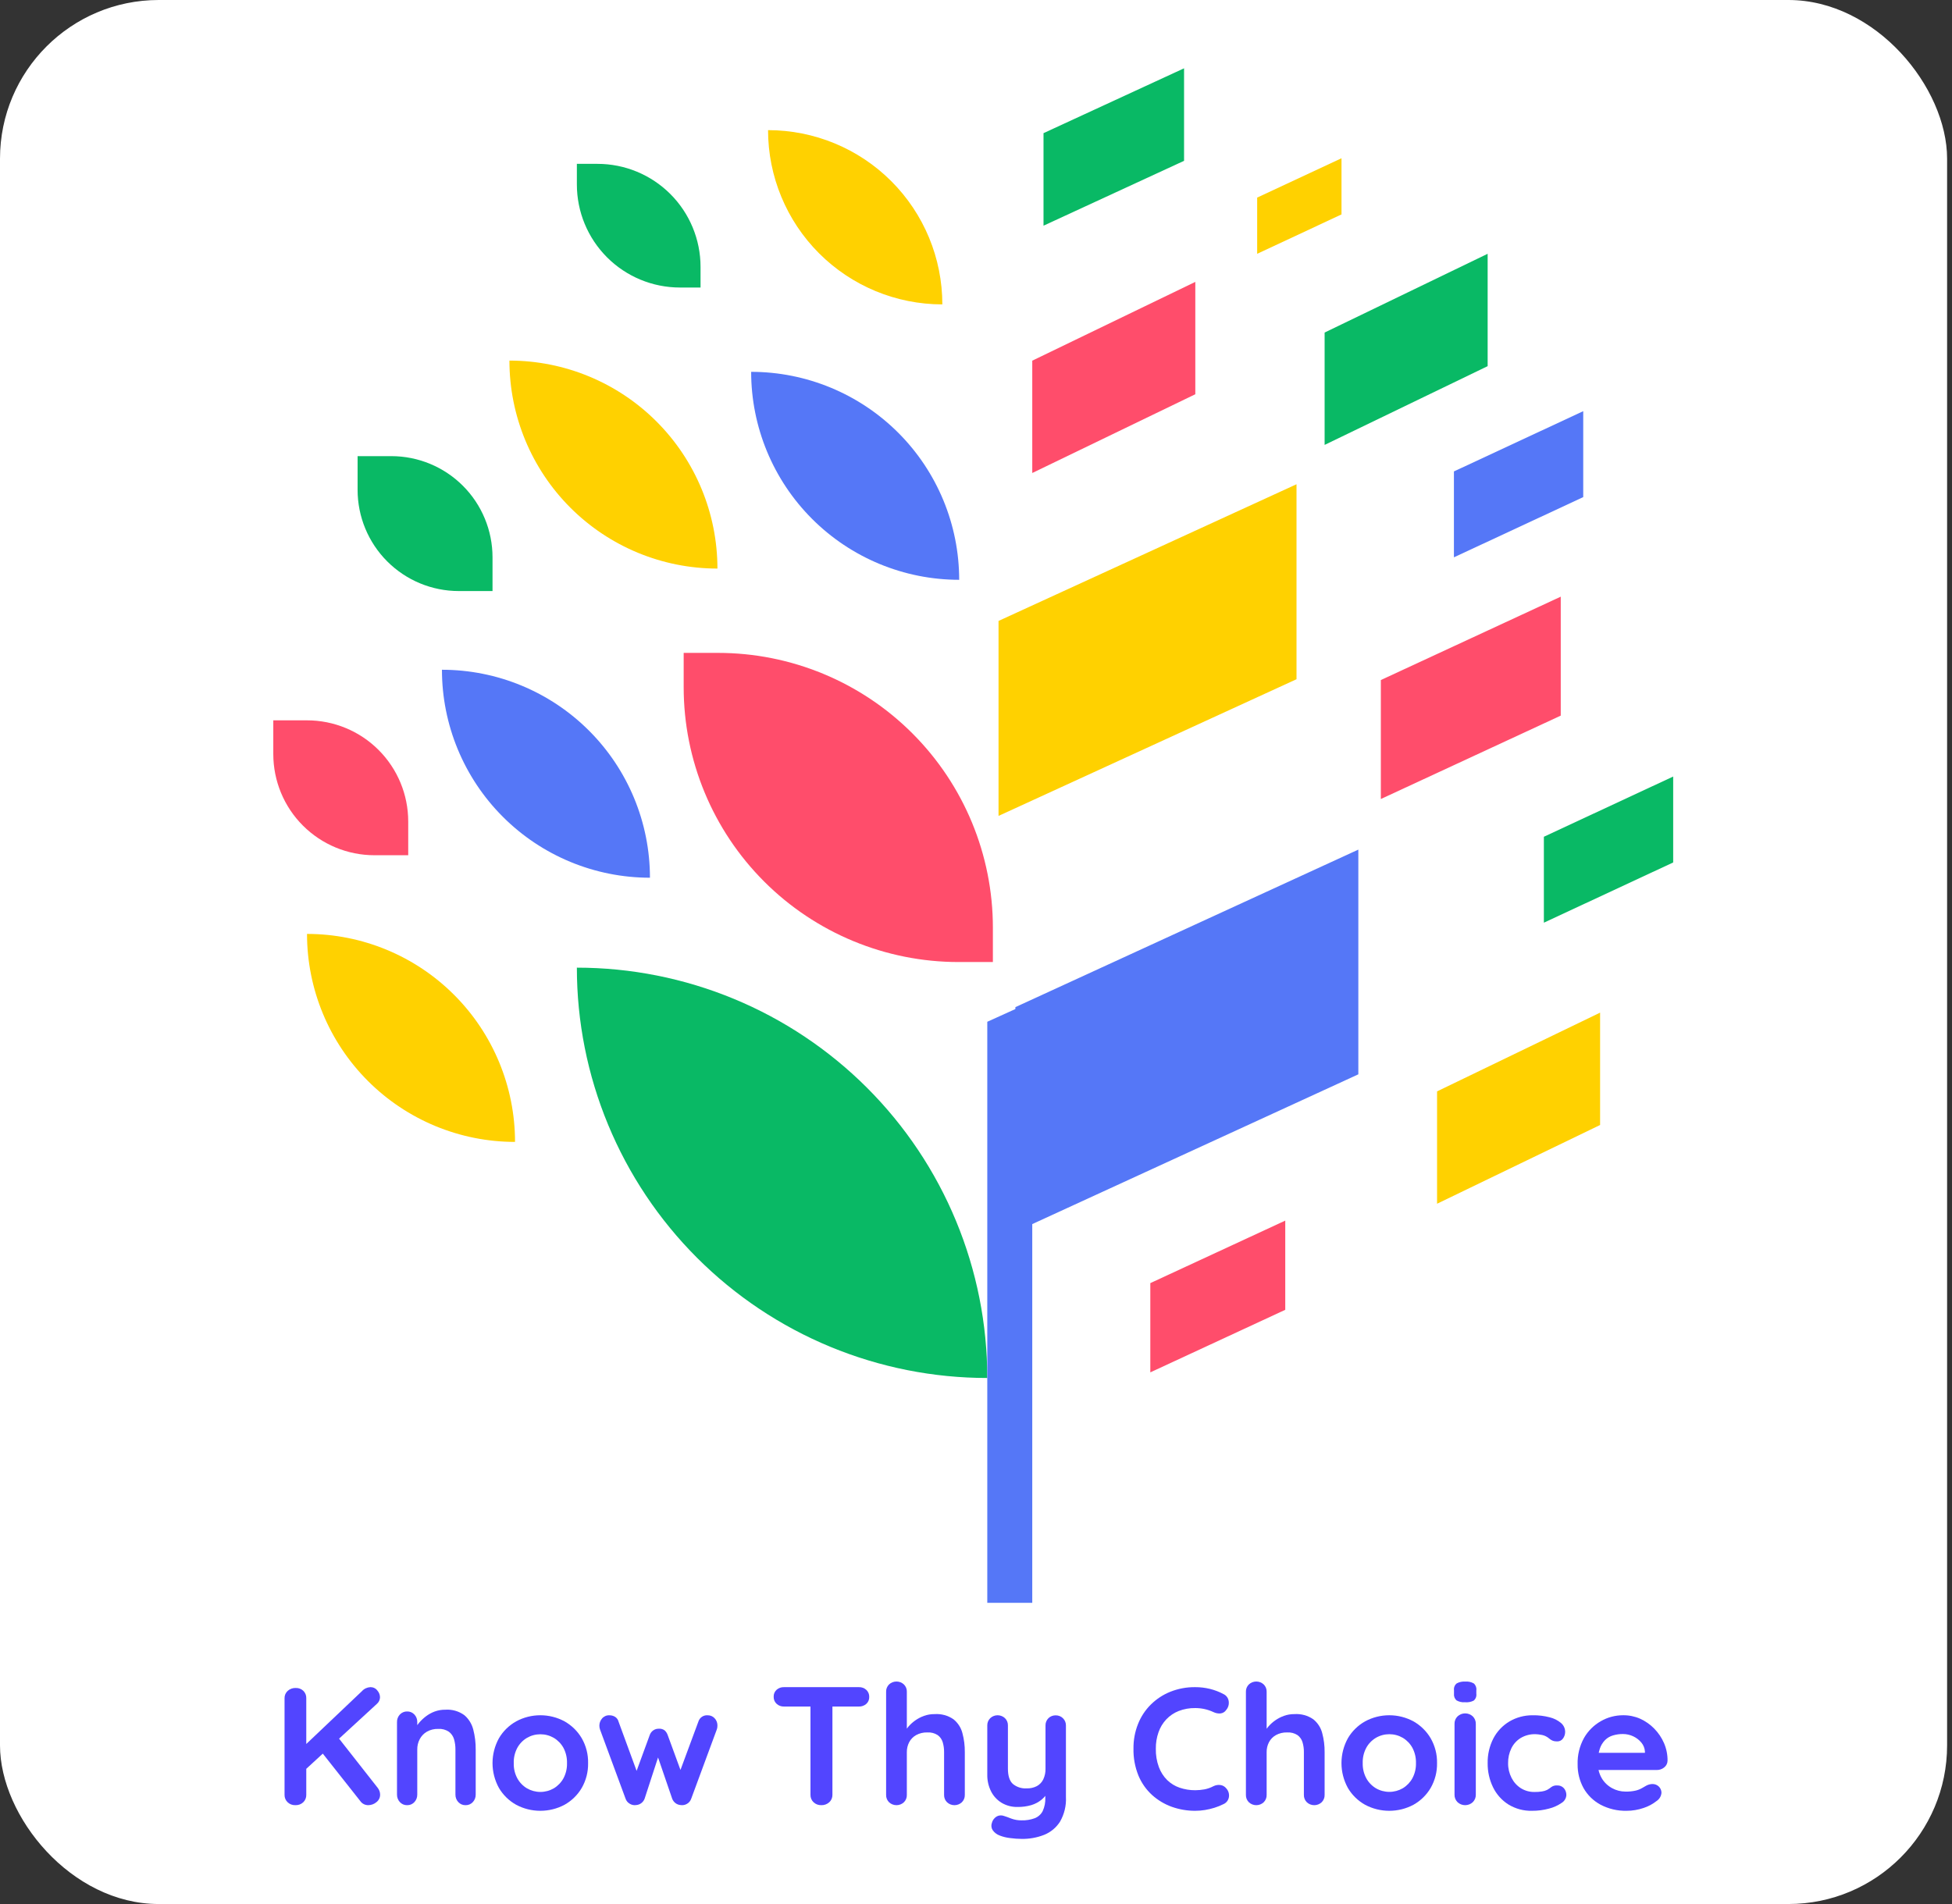 <svg width="123" height="120" viewBox="0 0 123 120" fill="none" xmlns="http://www.w3.org/2000/svg">
<rect x="0" y="0" width="123" height="120" fill="#333333" stroke="none"/>
<rect width="122.691" height="120" rx="10" fill="white"/>
<path d="M43.08 41.148H45.245C49.838 41.148 54.244 42.972 57.492 46.221C60.74 49.469 62.564 53.874 62.564 58.467V60.632H60.399C55.806 60.632 51.401 58.808 48.153 55.56C44.904 52.312 43.08 47.906 43.08 43.313V41.148Z" fill="#FF4D6B"/>
<path d="M47.332 23.435C50.808 23.435 54.142 24.816 56.601 27.274C59.059 29.732 60.44 33.066 60.44 36.542C56.963 36.542 53.629 35.161 51.171 32.703C48.713 30.245 47.332 26.911 47.332 23.435Z" fill="#5577F7"/>
<path d="M27.848 42.211C31.324 42.211 34.658 43.592 37.116 46.05C39.574 48.508 40.955 51.842 40.955 55.318C37.479 55.318 34.145 53.937 31.687 51.479C29.229 49.021 27.848 45.687 27.848 42.211Z" fill="#5577F7"/>
<path d="M32.1 22.726C35.576 22.726 38.91 24.107 41.368 26.565C43.826 29.023 45.207 32.357 45.207 35.834C41.731 35.834 38.397 34.453 35.939 31.995C33.48 29.536 32.1 26.202 32.1 22.726Z" fill="#FFD100"/>
<path d="M22.533 28.748H24.659C26.35 28.748 27.972 29.42 29.168 30.616C30.364 31.812 31.035 33.434 31.035 35.125V37.251H28.91C27.219 37.251 25.597 36.579 24.401 35.383C23.205 34.187 22.533 32.565 22.533 30.874V28.748Z" fill="#09B965"/>
<path d="M17.221 45.399H19.346C21.038 45.399 22.659 46.07 23.855 47.266C25.051 48.462 25.723 50.084 25.723 51.775V53.901H23.597C21.906 53.901 20.284 53.229 19.088 52.033C17.892 50.838 17.221 49.215 17.221 47.524V45.399Z" fill="#FF4D6B"/>
<path d="M36.35 10.327H37.648C39.371 10.327 41.023 11.011 42.241 12.229C43.459 13.447 44.143 15.099 44.143 16.822V18.121H42.844C41.122 18.121 39.47 17.437 38.252 16.219C37.034 15.001 36.35 13.349 36.35 11.626V10.327Z" fill="#09B965"/>
<path d="M19.346 58.86C22.822 58.86 26.156 60.241 28.614 62.7C31.072 65.158 32.453 68.491 32.453 71.968C28.977 71.968 25.643 70.587 23.185 68.129C20.727 65.671 19.346 62.337 19.346 58.86Z" fill="#FFD100"/>
<path d="M48.397 8.202C51.309 8.202 54.102 9.359 56.162 11.418C58.222 13.478 59.379 16.271 59.379 19.184C56.466 19.184 53.673 18.027 51.613 15.967C49.554 13.908 48.397 11.114 48.397 8.202Z" fill="#FFD100"/>
<path d="M36.35 60.986C39.746 60.986 43.109 61.655 46.246 62.954C49.384 64.254 52.235 66.159 54.637 68.56C57.038 70.962 58.943 73.812 60.242 76.95C61.542 80.088 62.211 83.451 62.211 86.847C58.814 86.847 55.452 86.178 52.313 84.879C49.176 83.58 46.325 81.675 43.923 79.273C41.522 76.872 39.617 74.021 38.318 70.883C37.018 67.745 36.349 64.382 36.35 60.986Z" fill="#09B965"/>
<path d="M85.592 67.709L63.982 77.636V63.474L85.592 53.546V67.709Z" fill="#5577F7"/>
<path d="M81.696 42.808L62.92 51.422V39.134L81.696 30.52V42.808Z" fill="#FFD100"/>
<path d="M75.319 24.847L65.045 29.811V22.731L75.319 17.766V24.847Z" fill="#FF4D6B"/>
<path d="M98.346 45.102L87.01 50.358V42.86L98.346 37.605V45.102Z" fill="#FF4D6B"/>
<path d="M100.826 70.902L90.553 75.865V68.784L100.826 63.821V70.902Z" fill="#FFD100"/>
<path d="M80.987 82.55L72.484 86.493V80.868L80.987 76.928V82.55Z" fill="#FF4D6B"/>
<path d="M93.74 23.077L83.467 28.04V20.959L93.74 15.995V23.077Z" fill="#09B965"/>
<path d="M74.61 10.136L65.754 14.224V8.392L74.61 4.305V10.136Z" fill="#09B965"/>
<path d="M84.531 13.514L79.217 15.995V12.454L84.531 9.973V13.514Z" fill="#FFD100"/>
<path d="M99.763 31.33L91.615 35.125V29.711L99.763 25.914V31.33Z" fill="#5577F7"/>
<path d="M105.431 54.356L97.283 58.152V52.736L105.431 48.941V54.356Z" fill="#09B965"/>
<path d="M62.211 101.017V64.397L65.045 63.112V101.017" fill="#5577F7"/>
<path d="M18.609 113.77C18.52 113.773 18.431 113.758 18.348 113.727C18.265 113.696 18.189 113.649 18.126 113.588C18.062 113.528 18.012 113.456 17.979 113.377C17.945 113.298 17.928 113.212 17.93 113.126V107.028C17.928 106.942 17.944 106.857 17.978 106.777C18.012 106.698 18.063 106.627 18.127 106.568C18.194 106.506 18.273 106.459 18.36 106.427C18.446 106.395 18.538 106.381 18.631 106.384C18.721 106.38 18.811 106.394 18.895 106.426C18.979 106.457 19.055 106.506 19.119 106.568C19.179 106.629 19.226 106.701 19.257 106.78C19.288 106.859 19.302 106.944 19.299 107.028V113.126C19.301 113.211 19.285 113.295 19.253 113.374C19.221 113.452 19.174 113.524 19.112 113.584C19.046 113.647 18.967 113.696 18.881 113.728C18.794 113.76 18.701 113.774 18.609 113.77ZM23.339 106.331C23.424 106.33 23.508 106.348 23.584 106.385C23.661 106.422 23.727 106.476 23.777 106.543C23.882 106.66 23.941 106.809 23.945 106.964C23.945 107.044 23.927 107.123 23.893 107.195C23.859 107.268 23.81 107.333 23.748 107.386L19.16 111.607L19.106 110.098L22.807 106.584C22.873 106.51 22.954 106.449 23.046 106.405C23.137 106.362 23.237 106.337 23.339 106.331ZM23.207 113.77C23.111 113.771 23.015 113.75 22.93 113.708C22.844 113.666 22.77 113.604 22.715 113.527L20.185 110.324L21.182 109.343L23.799 112.677C23.896 112.798 23.95 112.946 23.952 113.099C23.954 113.191 23.935 113.282 23.895 113.364C23.855 113.448 23.796 113.521 23.722 113.578C23.58 113.7 23.397 113.768 23.207 113.77Z" fill="#5245FF"/>
<path d="M28.059 107.754C28.485 107.723 28.908 107.843 29.258 108.096C29.534 108.33 29.731 108.648 29.822 109.006C29.928 109.418 29.98 109.844 29.975 110.271V113.097C29.977 113.186 29.962 113.274 29.931 113.356C29.9 113.438 29.854 113.513 29.794 113.577C29.735 113.64 29.664 113.69 29.585 113.724C29.506 113.757 29.422 113.773 29.337 113.771C29.251 113.773 29.167 113.757 29.088 113.724C29.009 113.69 28.938 113.64 28.879 113.577C28.819 113.513 28.773 113.438 28.742 113.356C28.711 113.274 28.696 113.186 28.698 113.097V110.271C28.701 110.047 28.671 109.823 28.609 109.609C28.552 109.42 28.438 109.256 28.283 109.141C28.083 109.009 27.848 108.947 27.613 108.964C27.362 108.955 27.115 109.016 26.895 109.141C26.707 109.25 26.552 109.412 26.448 109.609C26.342 109.811 26.288 110.04 26.293 110.271V113.097C26.295 113.186 26.28 113.274 26.249 113.356C26.218 113.438 26.171 113.513 26.112 113.577C26.053 113.64 25.982 113.69 25.903 113.724C25.824 113.757 25.739 113.773 25.654 113.771C25.569 113.773 25.485 113.757 25.406 113.724C25.327 113.69 25.256 113.64 25.197 113.577C25.137 113.513 25.091 113.438 25.06 113.356C25.029 113.274 25.014 113.186 25.016 113.097V108.538C25.013 108.449 25.028 108.36 25.059 108.278C25.09 108.195 25.137 108.12 25.197 108.056C25.256 107.993 25.328 107.943 25.406 107.911C25.485 107.877 25.57 107.862 25.654 107.864C25.739 107.861 25.824 107.877 25.903 107.91C25.982 107.943 26.053 107.993 26.112 108.056C26.172 108.12 26.218 108.195 26.25 108.278C26.281 108.36 26.295 108.449 26.293 108.538V109.012L26.133 108.979C26.21 108.834 26.303 108.698 26.41 108.575C26.538 108.426 26.68 108.291 26.836 108.173C27.005 108.045 27.191 107.942 27.389 107.868C27.604 107.79 27.831 107.751 28.059 107.754Z" fill="#5245FF"/>
<path d="M37.057 111.124C37.068 111.671 36.929 112.21 36.656 112.686C36.397 113.128 36.022 113.493 35.571 113.746C35.104 113.995 34.58 114.125 34.048 114.125C33.516 114.125 32.993 113.995 32.526 113.746C32.074 113.494 31.699 113.128 31.44 112.686C31.174 112.205 31.035 111.666 31.035 111.118C31.035 110.571 31.174 110.032 31.44 109.55C31.699 109.108 32.074 108.741 32.526 108.487C32.992 108.235 33.516 108.103 34.048 108.103C34.581 108.103 35.105 108.235 35.571 108.487C36.022 108.741 36.396 109.108 36.656 109.55C36.932 110.03 37.07 110.574 37.057 111.124ZM35.728 111.124C35.738 110.79 35.662 110.459 35.507 110.162C35.365 109.902 35.154 109.683 34.898 109.529C34.641 109.379 34.349 109.301 34.05 109.301C33.752 109.301 33.46 109.379 33.203 109.529C32.946 109.683 32.736 109.901 32.594 110.162C32.438 110.459 32.361 110.79 32.373 111.124C32.363 111.453 32.439 111.78 32.594 112.072C32.736 112.334 32.946 112.553 33.203 112.708C33.46 112.857 33.752 112.936 34.05 112.936C34.349 112.936 34.641 112.857 34.898 112.708C35.154 112.553 35.365 112.333 35.507 112.072C35.661 111.779 35.737 111.453 35.728 111.124Z" fill="#5245FF"/>
<path d="M44.607 108.106C44.686 108.106 44.764 108.122 44.837 108.154C44.909 108.185 44.974 108.232 45.028 108.29C45.088 108.353 45.134 108.427 45.165 108.508C45.196 108.589 45.21 108.675 45.207 108.762C45.207 108.806 45.203 108.85 45.196 108.893C45.19 108.931 45.179 108.969 45.165 109.005L43.555 113.363C43.51 113.498 43.416 113.613 43.292 113.684C43.172 113.757 43.031 113.785 42.892 113.764C42.774 113.756 42.66 113.714 42.566 113.643C42.471 113.571 42.398 113.474 42.356 113.363L41.323 110.348L41.597 110.359L40.618 113.363C40.577 113.474 40.504 113.571 40.409 113.643C40.314 113.714 40.2 113.756 40.082 113.764C39.946 113.785 39.806 113.756 39.688 113.684C39.562 113.615 39.466 113.5 39.419 113.363L37.81 109.005C37.782 108.927 37.768 108.845 37.768 108.762C37.767 108.595 37.827 108.433 37.936 108.307C37.993 108.24 38.064 108.187 38.144 108.152C38.224 108.117 38.312 108.101 38.399 108.106C38.525 108.104 38.648 108.137 38.756 108.201C38.867 108.271 38.946 108.381 38.977 108.508L40.25 111.977L39.987 111.956L40.944 109.343C40.986 109.225 41.065 109.122 41.169 109.052C41.273 108.981 41.398 108.946 41.523 108.952C41.648 108.943 41.773 108.979 41.876 109.052C41.965 109.131 42.031 109.231 42.07 109.343L43.027 111.956L42.712 111.998L44.005 108.508C44.043 108.381 44.124 108.272 44.234 108.198C44.344 108.125 44.476 108.092 44.607 108.106Z" fill="#5245FF"/>
<path d="M49.4 107.554C49.229 107.559 49.064 107.498 48.938 107.384C48.876 107.327 48.827 107.258 48.795 107.181C48.763 107.104 48.747 107.021 48.751 106.937C48.747 106.855 48.762 106.772 48.794 106.696C48.826 106.619 48.876 106.551 48.938 106.495C49.065 106.384 49.23 106.326 49.4 106.332H54.123C54.294 106.326 54.46 106.387 54.587 106.502C54.648 106.558 54.697 106.627 54.728 106.704C54.76 106.782 54.775 106.865 54.772 106.948C54.775 107.03 54.76 107.113 54.728 107.189C54.697 107.265 54.648 107.333 54.587 107.388C54.458 107.5 54.293 107.559 54.123 107.554H49.4ZM51.751 113.77C51.661 113.773 51.571 113.758 51.487 113.726C51.403 113.694 51.326 113.645 51.261 113.583C51.199 113.524 51.15 113.452 51.117 113.373C51.084 113.293 51.068 113.208 51.07 113.122V106.959H52.453V113.122C52.454 113.208 52.438 113.294 52.404 113.374C52.37 113.453 52.32 113.525 52.257 113.583C52.119 113.71 51.937 113.777 51.751 113.77Z" fill="#5245FF"/>
<path d="M58.891 108.031C59.315 108.002 59.737 108.117 60.083 108.358C60.36 108.582 60.556 108.886 60.643 109.225C60.749 109.62 60.8 110.025 60.795 110.432V113.129C60.797 113.213 60.782 113.297 60.75 113.375C60.719 113.454 60.671 113.525 60.61 113.586C60.485 113.704 60.317 113.771 60.142 113.771C59.967 113.771 59.799 113.704 59.674 113.586C59.613 113.525 59.566 113.454 59.534 113.375C59.502 113.297 59.487 113.213 59.489 113.129V110.432C59.492 110.219 59.463 110.006 59.402 109.801C59.349 109.623 59.239 109.466 59.086 109.354C58.894 109.23 58.664 109.171 58.433 109.186C58.186 109.178 57.941 109.236 57.726 109.354C57.539 109.459 57.388 109.614 57.29 109.801C57.189 109.996 57.139 110.213 57.142 110.432V113.129C57.144 113.213 57.129 113.297 57.098 113.375C57.066 113.454 57.018 113.525 56.957 113.586C56.832 113.704 56.664 113.771 56.489 113.771C56.314 113.771 56.146 113.704 56.021 113.586C55.96 113.525 55.913 113.454 55.881 113.375C55.849 113.297 55.834 113.213 55.836 113.129V106.62C55.833 106.535 55.849 106.451 55.88 106.372C55.912 106.293 55.96 106.221 56.021 106.161C56.147 106.043 56.314 105.977 56.489 105.977C56.664 105.977 56.832 106.043 56.957 106.161C57.018 106.221 57.066 106.293 57.098 106.372C57.13 106.451 57.145 106.535 57.142 106.62V109.232L56.979 109.2C57.054 109.064 57.143 108.935 57.245 108.815C57.507 108.513 57.844 108.281 58.224 108.141C58.438 108.066 58.663 108.028 58.891 108.031Z" fill="#5245FF"/>
<path d="M66.517 108.109C66.603 108.107 66.69 108.122 66.77 108.154C66.85 108.185 66.922 108.233 66.983 108.294C67.044 108.355 67.091 108.427 67.123 108.506C67.155 108.586 67.169 108.67 67.167 108.756V113.258C67.195 113.799 67.065 114.337 66.795 114.809C66.558 115.183 66.207 115.475 65.791 115.642C65.343 115.817 64.865 115.903 64.382 115.896C64.136 115.894 63.89 115.877 63.646 115.843C63.423 115.818 63.204 115.765 62.996 115.684C62.813 115.618 62.656 115.497 62.547 115.339C62.506 115.274 62.48 115.201 62.472 115.125C62.463 115.049 62.472 114.972 62.497 114.901C62.517 114.813 62.556 114.73 62.61 114.657C62.664 114.584 62.732 114.523 62.812 114.477C62.881 114.44 62.957 114.419 63.036 114.415C63.115 114.41 63.193 114.423 63.267 114.451C63.382 114.485 63.533 114.54 63.721 114.614C63.929 114.692 64.15 114.73 64.372 114.727C64.654 114.735 64.936 114.69 65.201 114.593C65.417 114.508 65.594 114.35 65.7 114.148C65.823 113.883 65.88 113.592 65.867 113.301V112.591L66.095 112.845C65.982 113.065 65.825 113.261 65.635 113.421C65.444 113.578 65.223 113.695 64.985 113.767C64.704 113.848 64.412 113.887 64.118 113.883C63.766 113.891 63.419 113.801 63.117 113.623C62.83 113.448 62.599 113.199 62.45 112.902C62.285 112.573 62.204 112.209 62.211 111.843V108.749C62.209 108.664 62.224 108.58 62.255 108.5C62.287 108.421 62.335 108.349 62.396 108.288C62.52 108.169 62.687 108.103 62.861 108.103C63.035 108.103 63.202 108.169 63.327 108.288C63.388 108.349 63.436 108.421 63.468 108.5C63.499 108.58 63.514 108.664 63.511 108.749V111.462C63.511 111.919 63.615 112.243 63.821 112.43C64.062 112.63 64.373 112.731 64.688 112.711C64.914 112.72 65.138 112.671 65.338 112.568C65.513 112.47 65.654 112.322 65.739 112.144C65.839 111.93 65.887 111.696 65.88 111.462V108.749C65.877 108.664 65.892 108.58 65.924 108.5C65.956 108.421 66.003 108.349 66.064 108.288C66.123 108.229 66.194 108.184 66.272 108.154C66.35 108.123 66.433 108.108 66.517 108.109Z" fill="#5245FF"/>
<path d="M77.092 106.767C77.18 106.808 77.257 106.87 77.314 106.948C77.373 107.026 77.409 107.118 77.423 107.214C77.438 107.313 77.432 107.414 77.405 107.51C77.377 107.606 77.33 107.695 77.265 107.77C77.225 107.831 77.172 107.883 77.109 107.92C77.047 107.958 76.977 107.981 76.905 107.989C76.75 108.001 76.595 107.97 76.456 107.901C76.098 107.734 75.707 107.649 75.313 107.65C74.957 107.644 74.603 107.707 74.27 107.836C73.975 107.952 73.709 108.132 73.49 108.363C73.271 108.596 73.104 108.873 73 109.176C72.884 109.509 72.827 109.859 72.832 110.212C72.823 110.606 72.887 110.997 73.022 111.367C73.135 111.675 73.312 111.954 73.543 112.185C73.767 112.403 74.036 112.569 74.331 112.669C74.647 112.776 74.979 112.83 75.313 112.828C75.508 112.827 75.703 112.809 75.895 112.774C76.091 112.736 76.28 112.67 76.456 112.577C76.594 112.506 76.751 112.479 76.905 112.501C77.052 112.521 77.185 112.6 77.276 112.719C77.343 112.793 77.392 112.883 77.42 112.98C77.447 113.078 77.452 113.18 77.433 113.279C77.416 113.371 77.376 113.457 77.319 113.53C77.262 113.603 77.188 113.661 77.103 113.7C76.918 113.793 76.725 113.871 76.527 113.933C76.331 113.994 76.13 114.042 75.927 114.075C75.724 114.108 75.519 114.125 75.313 114.125C74.811 114.127 74.313 114.042 73.839 113.874C73.382 113.71 72.961 113.458 72.599 113.133C72.225 112.793 71.93 112.374 71.736 111.906C71.517 111.365 71.41 110.785 71.423 110.201C71.417 109.671 71.514 109.145 71.71 108.653C71.892 108.192 72.167 107.774 72.519 107.426C72.873 107.077 73.293 106.802 73.753 106.619C74.248 106.424 74.775 106.326 75.306 106.332C75.618 106.33 75.93 106.367 76.234 106.44C76.532 106.513 76.821 106.622 77.092 106.767Z" fill="#5245FF"/>
<path d="M81.562 108.031C81.987 108.002 82.409 108.117 82.755 108.358C83.032 108.582 83.228 108.886 83.315 109.225C83.421 109.62 83.472 110.025 83.467 110.432V113.129C83.47 113.213 83.454 113.297 83.422 113.375C83.391 113.454 83.343 113.525 83.282 113.586C83.157 113.704 82.989 113.771 82.814 113.771C82.639 113.771 82.471 113.704 82.346 113.586C82.285 113.525 82.237 113.454 82.206 113.375C82.174 113.297 82.159 113.213 82.161 113.129V110.432C82.165 110.219 82.135 110.006 82.074 109.801C82.021 109.623 81.91 109.466 81.758 109.354C81.566 109.23 81.336 109.171 81.105 109.186C80.858 109.178 80.613 109.236 80.398 109.354C80.211 109.459 80.06 109.614 79.962 109.801C79.861 109.996 79.81 110.213 79.814 110.432V113.129C79.817 113.213 79.801 113.297 79.769 113.375C79.738 113.454 79.69 113.525 79.629 113.586C79.504 113.704 79.336 113.771 79.161 113.771C78.986 113.771 78.818 113.704 78.693 113.586C78.632 113.525 78.585 113.454 78.553 113.375C78.521 113.297 78.506 113.213 78.508 113.129V106.62C78.506 106.535 78.52 106.451 78.552 106.372C78.584 106.293 78.632 106.221 78.693 106.161C78.819 106.043 78.987 105.977 79.161 105.977C79.336 105.977 79.504 106.043 79.629 106.161C79.69 106.221 79.738 106.293 79.77 106.372C79.802 106.451 79.817 106.535 79.814 106.62V109.232L79.651 109.2C79.728 109.064 79.82 108.934 79.923 108.815C80.185 108.513 80.522 108.281 80.903 108.141C81.114 108.066 81.337 108.029 81.562 108.031Z" fill="#5245FF"/>
<path d="M90.551 111.12C90.562 111.668 90.423 112.209 90.148 112.687C89.889 113.128 89.515 113.493 89.063 113.746C88.596 113.995 88.073 114.125 87.541 114.125C87.009 114.125 86.486 113.995 86.019 113.746C85.567 113.494 85.193 113.129 84.934 112.687C84.668 112.205 84.529 111.666 84.529 111.119C84.529 110.571 84.668 110.032 84.934 109.551C85.193 109.108 85.568 108.741 86.019 108.487C86.485 108.235 87.009 108.103 87.541 108.103C88.073 108.103 88.597 108.235 89.063 108.487C89.514 108.742 89.889 109.109 90.148 109.551C90.423 110.029 90.563 110.571 90.551 111.12ZM89.223 111.12C89.233 110.786 89.156 110.455 89.001 110.158C88.86 109.898 88.649 109.679 88.393 109.525C88.136 109.375 87.844 109.297 87.546 109.297C87.248 109.297 86.955 109.375 86.699 109.525C86.442 109.679 86.231 109.897 86.09 110.158C85.933 110.455 85.857 110.786 85.868 111.12C85.859 111.449 85.935 111.776 86.09 112.068C86.231 112.33 86.442 112.549 86.699 112.704C86.955 112.853 87.248 112.932 87.546 112.932C87.844 112.932 88.136 112.853 88.393 112.704C88.649 112.549 88.86 112.329 89.001 112.068C89.156 111.775 89.232 111.449 89.223 111.12Z" fill="#5245FF"/>
<path d="M92.312 107.283C92.125 107.299 91.938 107.257 91.776 107.164C91.718 107.11 91.674 107.044 91.647 106.971C91.62 106.898 91.611 106.819 91.62 106.742V106.526C91.609 106.446 91.619 106.364 91.649 106.288C91.679 106.212 91.729 106.145 91.794 106.094C91.955 106.007 92.139 105.968 92.324 105.981C92.514 105.964 92.706 106.005 92.871 106.1C92.931 106.155 92.976 106.223 93.003 106.298C93.03 106.373 93.039 106.453 93.027 106.533V106.748C93.038 106.828 93.029 106.91 93 106.986C92.971 107.061 92.923 107.128 92.86 107.181C92.691 107.266 92.501 107.301 92.312 107.283ZM92.994 113.111C92.996 113.198 92.981 113.284 92.948 113.365C92.915 113.445 92.866 113.519 92.804 113.581C92.675 113.702 92.503 113.771 92.324 113.771C92.144 113.771 91.971 113.702 91.843 113.581C91.781 113.519 91.731 113.445 91.699 113.365C91.666 113.284 91.65 113.198 91.653 113.111V108.645C91.65 108.558 91.666 108.472 91.698 108.391C91.731 108.31 91.78 108.236 91.843 108.174C91.972 108.053 92.144 107.985 92.324 107.985C92.503 107.985 92.675 108.053 92.804 108.174C92.867 108.236 92.916 108.31 92.948 108.391C92.981 108.472 92.996 108.558 92.994 108.645V113.111Z" fill="#5245FF"/>
<path d="M96.571 108.104C96.936 108.097 97.3 108.141 97.654 108.234C97.917 108.297 98.162 108.421 98.368 108.596C98.449 108.665 98.514 108.751 98.558 108.847C98.602 108.944 98.624 109.049 98.624 109.155C98.623 109.301 98.578 109.442 98.494 109.561C98.453 109.623 98.396 109.673 98.329 109.706C98.263 109.739 98.189 109.755 98.115 109.752C98.017 109.754 97.918 109.738 97.827 109.702C97.755 109.671 97.687 109.629 97.628 109.578C97.565 109.523 97.496 109.476 97.422 109.437C97.319 109.383 97.206 109.348 97.091 109.333C96.982 109.312 96.872 109.3 96.762 109.296C96.433 109.285 96.108 109.368 95.824 109.535C95.57 109.692 95.366 109.917 95.235 110.185C95.093 110.478 95.023 110.799 95.029 111.124C95.025 111.446 95.1 111.763 95.246 112.05C95.38 112.315 95.581 112.54 95.831 112.7C96.09 112.862 96.391 112.945 96.697 112.939C96.852 112.941 97.008 112.93 97.162 112.906C97.275 112.89 97.384 112.857 97.487 112.808C97.582 112.755 97.672 112.693 97.758 112.624C97.862 112.552 97.988 112.518 98.115 112.527C98.196 112.522 98.277 112.535 98.352 112.566C98.427 112.597 98.494 112.644 98.548 112.705C98.65 112.826 98.703 112.98 98.7 113.138C98.693 113.239 98.662 113.336 98.609 113.422C98.556 113.508 98.483 113.579 98.397 113.63C98.154 113.796 97.885 113.918 97.599 113.988C97.252 114.082 96.894 114.128 96.534 114.125C96.012 114.138 95.497 114 95.051 113.728C94.633 113.464 94.297 113.089 94.081 112.644C93.851 112.171 93.734 111.652 93.741 111.126C93.73 110.582 93.854 110.043 94.103 109.559C94.334 109.119 94.683 108.751 95.109 108.496C95.552 108.235 96.057 108.1 96.571 108.104Z" fill="#5245FF"/>
<path d="M102.494 114.125C101.922 114.137 101.355 114.004 100.851 113.738C100.4 113.495 100.03 113.132 99.782 112.693C99.53 112.232 99.402 111.717 99.41 111.195C99.392 110.615 99.532 110.04 99.815 109.529C100.066 109.09 100.434 108.725 100.88 108.472C101.301 108.23 101.782 108.103 102.272 108.103C102.642 108.098 103.008 108.172 103.345 108.32C103.68 108.471 103.982 108.683 104.236 108.943C104.498 109.21 104.707 109.521 104.854 109.861C105.005 110.211 105.081 110.588 105.076 110.968C105.075 111.049 105.055 111.129 105.019 111.202C104.982 111.275 104.93 111.34 104.865 111.391C104.734 111.498 104.568 111.556 104.397 111.553H100.143L99.808 110.469H103.896L103.651 110.685V110.393C103.639 110.187 103.561 109.989 103.428 109.828C103.288 109.659 103.111 109.522 102.91 109.429C102.709 109.335 102.488 109.286 102.265 109.286C102.054 109.284 101.844 109.313 101.642 109.373C101.451 109.427 101.279 109.528 101.14 109.666C100.987 109.823 100.873 110.012 100.806 110.219C100.717 110.5 100.676 110.793 100.684 111.087C100.672 111.433 100.758 111.777 100.933 112.078C101.088 112.337 101.311 112.551 101.579 112.697C101.836 112.838 102.126 112.913 102.421 112.914C102.642 112.92 102.863 112.898 103.078 112.849C103.216 112.815 103.35 112.761 103.472 112.691C103.573 112.63 103.665 112.578 103.746 112.534C103.863 112.473 103.993 112.44 104.125 112.437C104.274 112.435 104.418 112.492 104.524 112.593C104.63 112.695 104.691 112.834 104.693 112.979C104.687 113.085 104.656 113.188 104.602 113.281C104.548 113.373 104.472 113.452 104.381 113.511C104.14 113.701 103.867 113.848 103.573 113.944C103.226 114.064 102.862 114.125 102.494 114.125Z" fill="#5245FF"/>
</svg>
